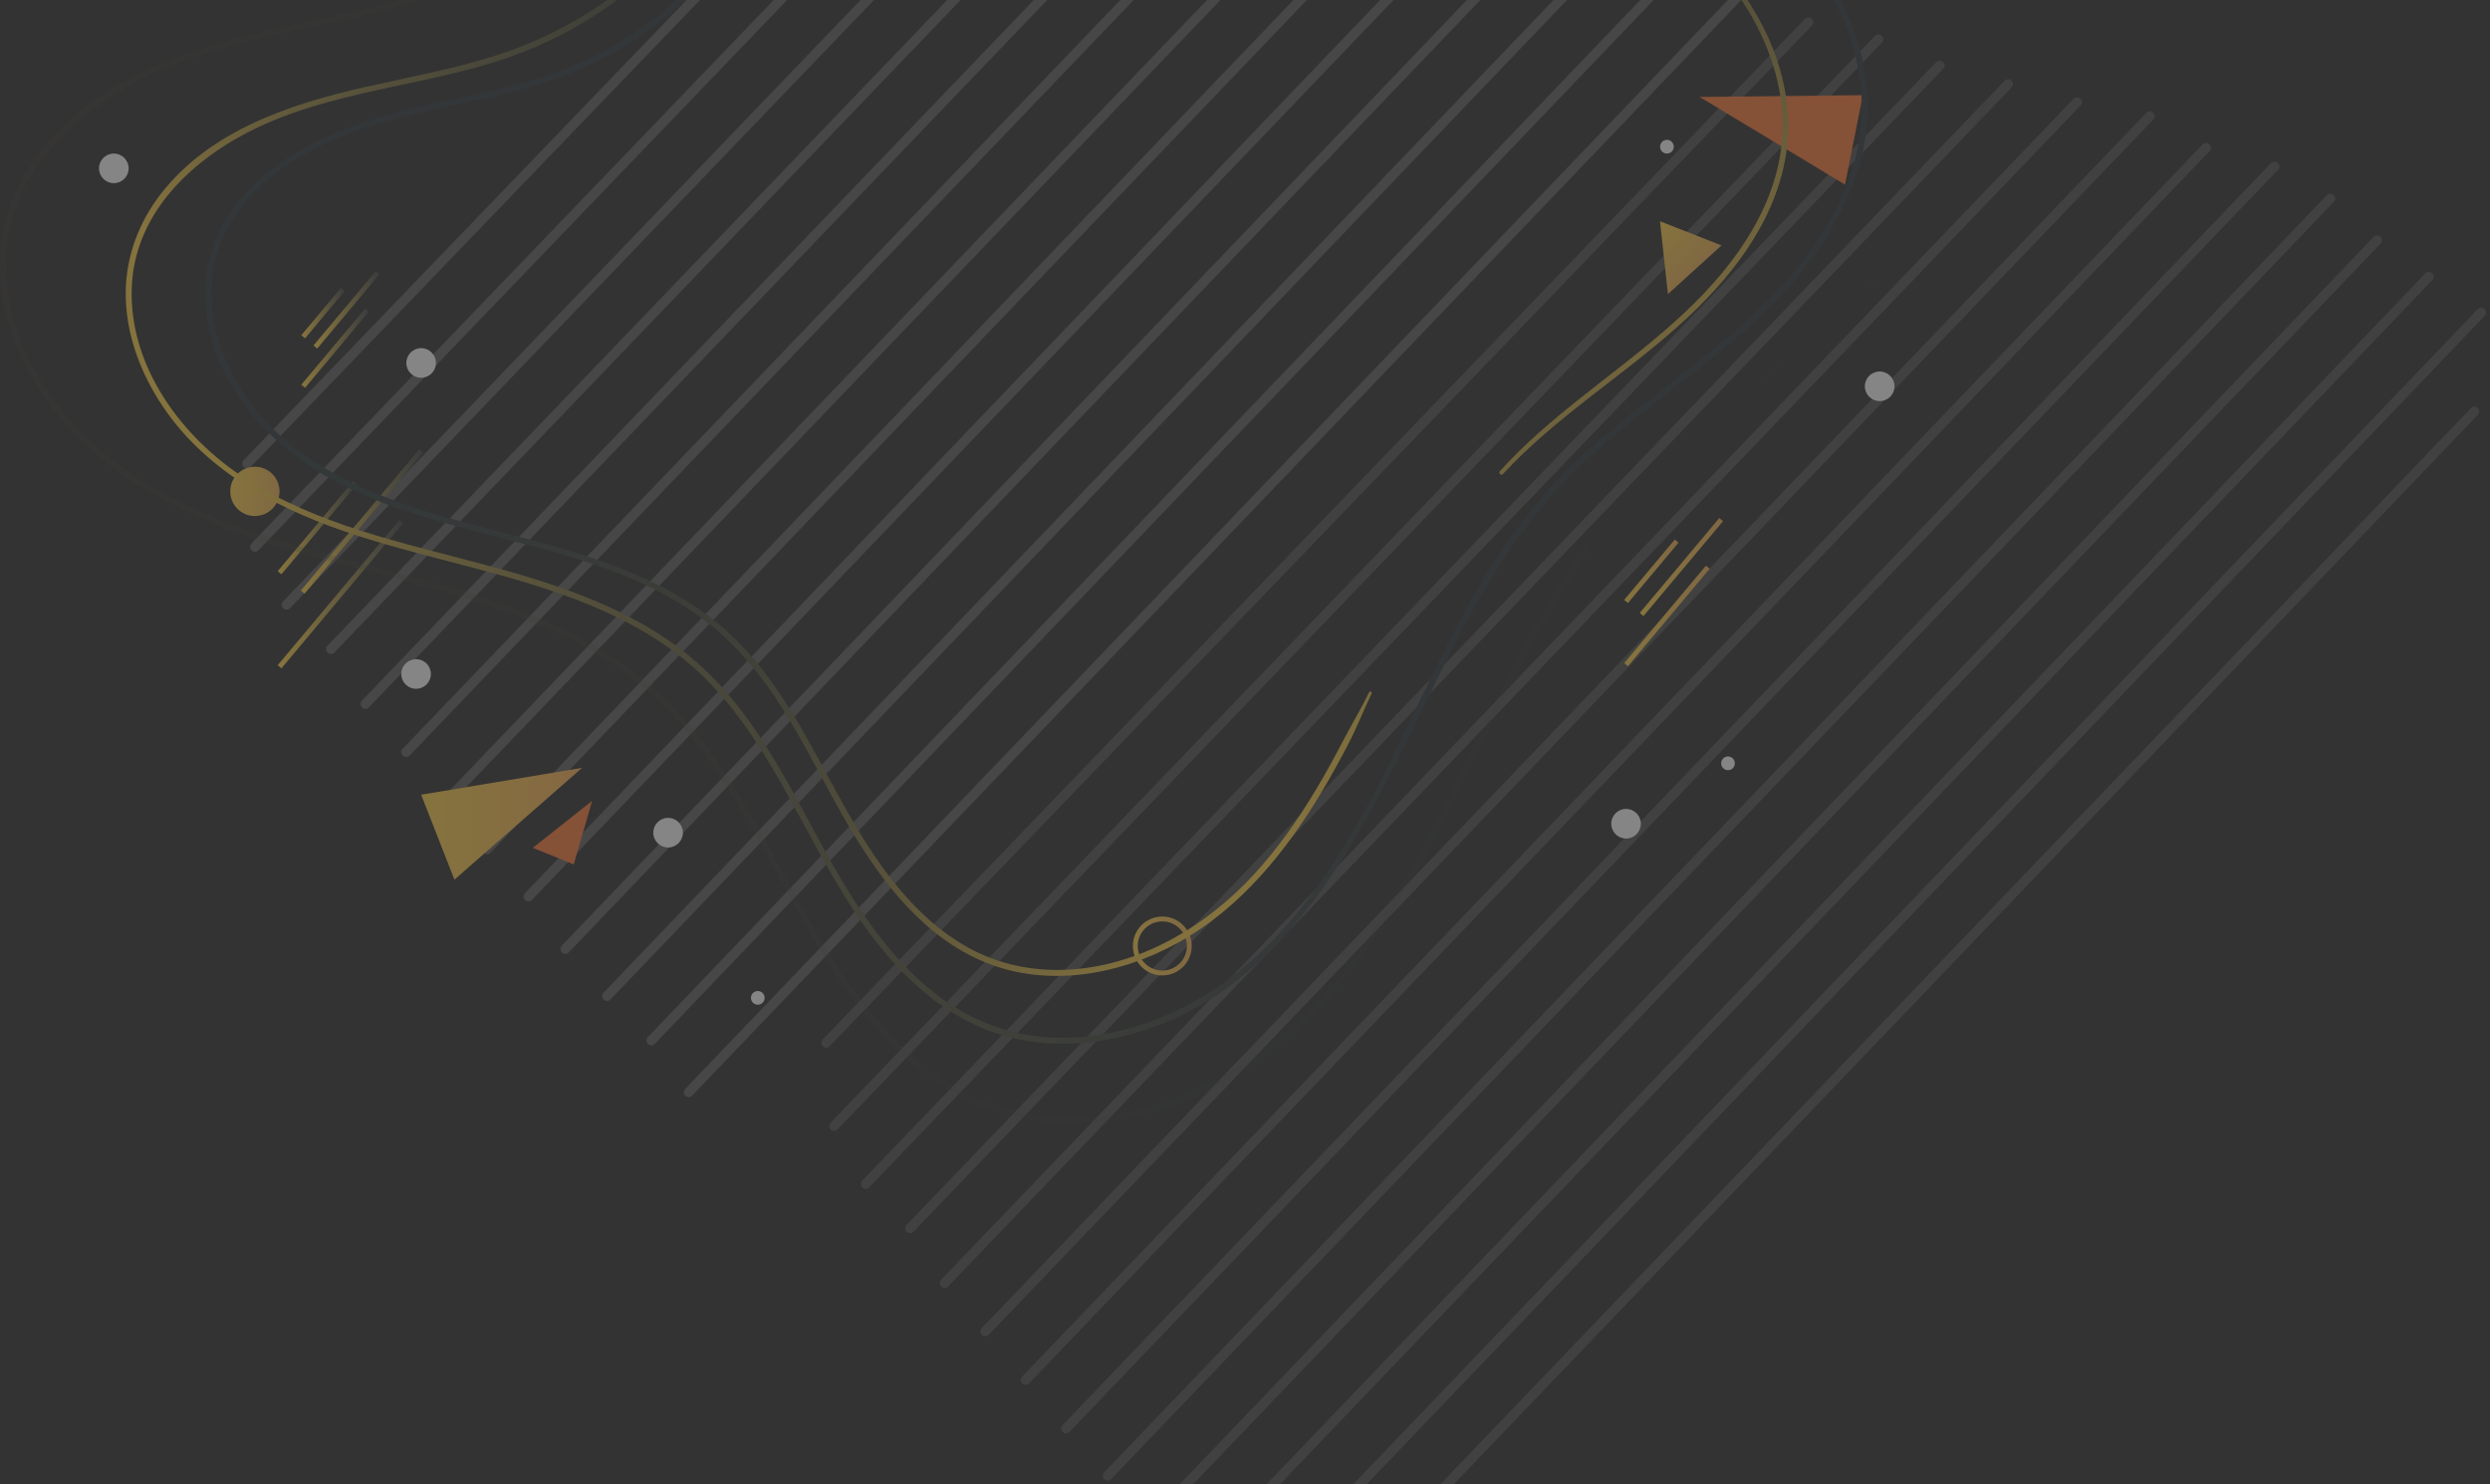 <svg width="510" height="304" viewBox="0 0 510 304" fill="none" xmlns="http://www.w3.org/2000/svg">
<rect x="0" y="0" width="510" height="304" fill="#333333" stroke="none"/>
<g opacity="0.4">
<path d="M156.612 204.386C156.612 205.16 155.984 205.789 155.209 205.789C154.435 205.789 153.806 205.16 153.806 204.386C153.806 203.611 154.435 202.983 155.209 202.983C155.984 202.992 156.612 203.611 156.612 204.386Z" fill="white"/>
<g opacity="0.7">
<path opacity="0.7" d="M50.613 94.951L251.878 -114.177" stroke="#969696" stroke-width="2" stroke-miterlimit="10" stroke-linecap="round" stroke-linejoin="round" stroke-dasharray="0.3 0.3"/>
<path opacity="0.7" d="M52.226 112.009L266.138 -110.623" stroke="#969696" stroke-width="2" stroke-miterlimit="10" stroke-linecap="round" stroke-linejoin="round" stroke-dasharray="0.3 0.3"/>
<path opacity="0.7" d="M58.686 123.882L278.657 -105.211" stroke="#969696" stroke-width="2" stroke-miterlimit="10" stroke-linecap="round" stroke-linejoin="round" stroke-dasharray="0.3 0.3"/>
<path opacity="0.7" d="M67.78 132.957L292.672 -101.384" stroke="#969696" stroke-width="2" stroke-miterlimit="10" stroke-linecap="round" stroke-linejoin="round" stroke-dasharray="0.3 0.3"/>
<path opacity="0.7" d="M74.86 144.174L306.804 -97.693" stroke="#969696" stroke-width="2" stroke-miterlimit="10" stroke-linecap="round" stroke-linejoin="round" stroke-dasharray="0.3 0.3"/>
<path opacity="0.7" d="M83.188 154.061L321.802 -94.923" stroke="#969696" stroke-width="2" stroke-miterlimit="10" stroke-linecap="round" stroke-linejoin="round" stroke-dasharray="0.3 0.3"/>
<path opacity="0.7" d="M91.453 164.02L333.284 -88.408" stroke="#969696" stroke-width="2" stroke-miterlimit="10" stroke-linecap="round" stroke-linejoin="round" stroke-dasharray="0.3 0.3"/>
<path opacity="0.7" d="M99.727 173.961L347.334 -84.627" stroke="#969696" stroke-width="2" stroke-miterlimit="10" stroke-linecap="round" stroke-linejoin="round" stroke-dasharray="0.3 0.3"/>
<path opacity="0.7" d="M108.255 183.629L358.761 -78.048" stroke="#969696" stroke-width="2" stroke-miterlimit="10" stroke-linecap="round" stroke-linejoin="round" stroke-dasharray="0.3 0.3"/>
<path opacity="0.7" d="M115.791 194.372L368.273 -69.428" stroke="#969696" stroke-width="2" stroke-miterlimit="10" stroke-linecap="round" stroke-linejoin="round" stroke-dasharray="0.3 0.3"/>
<path opacity="0.7" d="M124.338 204.021L379.008 -62.111" stroke="#969696" stroke-width="2" stroke-miterlimit="10" stroke-linecap="round" stroke-linejoin="round" stroke-dasharray="0.3 0.3"/>
<path opacity="0.7" d="M133.404 213.115L389.586 -54.621" stroke="#969696" stroke-width="2" stroke-miterlimit="10" stroke-linecap="round" stroke-linejoin="round" stroke-dasharray="0.3 0.3"/>
<path opacity="0.7" d="M141.049 223.731L388.174 -34.347" stroke="#969696" stroke-width="2" stroke-miterlimit="10" stroke-linecap="round" stroke-linejoin="round" stroke-dasharray="0.3 0.3"/>
</g>
<g opacity="0.7">
<g opacity="0.7">
<path opacity="0.7" d="M169.233 213.58L370.506 4.452" stroke="#969696" stroke-width="2" stroke-miterlimit="10" stroke-linecap="round" stroke-linejoin="round" stroke-dasharray="0.3 0.3"/>
<path opacity="0.7" d="M170.845 230.637L384.767 8.005" stroke="#969696" stroke-width="2" stroke-miterlimit="10" stroke-linecap="round" stroke-linejoin="round" stroke-dasharray="0.3 0.3"/>
<path opacity="0.7" d="M177.315 242.51L397.286 13.418" stroke="#969696" stroke-width="2" stroke-miterlimit="10" stroke-linecap="round" stroke-linejoin="round" stroke-dasharray="0.3 0.3"/>
<path opacity="0.7" d="M186.399 251.586L411.291 17.236" stroke="#969696" stroke-width="2" stroke-miterlimit="10" stroke-linecap="round" stroke-linejoin="round" stroke-dasharray="0.3 0.3"/>
<path opacity="0.7" d="M193.489 262.793L425.424 20.926" stroke="#969696" stroke-width="2" stroke-miterlimit="10" stroke-linecap="round" stroke-linejoin="round" stroke-dasharray="0.3 0.3"/>
<path opacity="0.7" d="M201.817 272.689L440.422 23.696" stroke="#969696" stroke-width="2" stroke-miterlimit="10" stroke-linecap="round" stroke-linejoin="round" stroke-dasharray="0.3 0.3"/>
<path opacity="0.7" d="M210.072 282.648L451.903 30.22" stroke="#969696" stroke-width="2" stroke-miterlimit="10" stroke-linecap="round" stroke-linejoin="round" stroke-dasharray="0.3 0.3"/>
<path opacity="0.7" d="M218.346 292.589L465.954 34.002" stroke="#969696" stroke-width="2" stroke-miterlimit="10" stroke-linecap="round" stroke-linejoin="round" stroke-dasharray="0.3 0.3"/>
<path opacity="0.7" d="M226.884 302.257L477.38 40.58" stroke="#969696" stroke-width="2" stroke-miterlimit="10" stroke-linecap="round" stroke-linejoin="round" stroke-dasharray="0.3 0.3"/>
<path opacity="0.7" d="M234.41 312.991L486.902 49.191" stroke="#969696" stroke-width="2" stroke-miterlimit="10" stroke-linecap="round" stroke-linejoin="round" stroke-dasharray="0.3 0.3"/>
<path opacity="0.7" d="M242.957 322.65L497.636 56.517" stroke="#969696" stroke-width="2" stroke-miterlimit="10" stroke-linecap="round" stroke-linejoin="round" stroke-dasharray="0.3 0.3"/>
<path opacity="0.7" d="M252.033 331.734L508.206 64.007" stroke="#969696" stroke-width="2" stroke-miterlimit="10" stroke-linecap="round" stroke-linejoin="round" stroke-dasharray="0.3 0.3"/>
<path opacity="0.7" d="M259.678 342.359L506.803 84.281" stroke="#969696" stroke-width="2" stroke-miterlimit="10" stroke-linecap="round" stroke-linejoin="round" stroke-dasharray="0.3 0.3"/>
</g>
</g>
<path d="M243.595 193.761C243.595 196.814 241.116 199.292 238.064 199.292C235.011 199.292 232.533 196.814 232.533 193.761C232.533 190.709 235.011 188.23 238.064 188.23C241.116 188.23 243.595 190.7 243.595 193.761Z" stroke="url(#paint0_linear_52_715)" stroke-miterlimit="10"/>
<path d="M57.255 100.646C57.255 103.435 54.996 105.694 52.207 105.694C49.419 105.694 47.159 103.435 47.159 100.646C47.159 97.858 49.419 95.598 52.207 95.598C54.996 95.598 57.255 97.858 57.255 100.646Z" fill="url(#paint1_linear_52_715)"/>
<path d="M62.094 68.992L70.213 59.306" stroke="url(#paint2_linear_52_715)" stroke-miterlimit="10"/>
<path d="M64.582 71.087L77.348 55.87" stroke="url(#paint3_linear_52_715)" stroke-miterlimit="10"/>
<path d="M62.094 79.124L75.197 63.488" stroke="url(#paint4_linear_52_715)" stroke-miterlimit="10"/>
<path d="M333.047 123.198L343.416 110.824" stroke="url(#paint5_linear_52_715)" stroke-miterlimit="10"/>
<path d="M336.227 125.868L352.528 106.432" stroke="url(#paint6_linear_52_715)" stroke-miterlimit="10"/>
<path d="M333.047 136.137L349.794 116.173" stroke="url(#paint7_linear_52_715)" stroke-miterlimit="10"/>
<path d="M57.256 117.312L72.701 98.897" stroke="url(#paint8_linear_52_715)" stroke-miterlimit="10"/>
<path d="M61.994 121.285L86.259 92.364" stroke="url(#paint9_linear_52_715)" stroke-miterlimit="10"/>
<path d="M57.256 136.575L82.177 106.852" stroke="url(#paint10_linear_52_715)" stroke-miterlimit="10"/>
<path d="M86.259 77.375C87.935 77.375 89.293 76.016 89.293 74.34C89.293 72.665 87.935 71.306 86.259 71.306C84.583 71.306 83.225 72.665 83.225 74.34C83.225 76.016 84.583 77.375 86.259 77.375Z" fill="white"/>
<path d="M88.254 138.051C88.254 139.727 86.897 141.085 85.22 141.085C83.543 141.085 82.186 139.727 82.186 138.051C82.186 136.374 83.543 135.017 85.22 135.017C86.897 135.017 88.254 136.374 88.254 138.051Z" fill="white"/>
<path d="M341.421 31.45C342.196 31.45 342.824 30.822 342.824 30.047C342.824 29.272 342.196 28.644 341.421 28.644C340.646 28.644 340.018 29.272 340.018 30.047C340.018 30.822 340.646 31.45 341.421 31.45Z" fill="white"/>
<path d="M355.334 156.348C355.334 157.122 354.706 157.751 353.931 157.751C353.157 157.751 352.528 157.122 352.528 156.348C352.528 155.573 353.157 154.944 353.931 154.944C354.706 154.954 355.334 155.573 355.334 156.348Z" fill="white"/>
<path d="M139.873 170.553C139.873 172.23 138.516 173.588 136.839 173.588C135.163 173.588 133.805 172.23 133.805 170.553C133.805 168.877 135.163 167.519 136.839 167.519C138.516 167.519 139.873 168.877 139.873 170.553Z" fill="white"/>
<path d="M336.081 168.722C336.081 170.398 334.723 171.756 333.046 171.756C331.37 171.756 330.012 170.398 330.012 168.722C330.012 167.045 331.37 165.687 333.046 165.687C334.723 165.687 336.081 167.045 336.081 168.722Z" fill="white"/>
<path d="M388.028 79.124C388.028 80.8 386.671 82.158 384.994 82.158C383.317 82.158 381.96 80.8 381.96 79.124C381.96 77.447 383.317 76.09 384.994 76.09C386.671 76.081 388.028 77.447 388.028 79.124Z" fill="white"/>
<path d="M23.314 37.519C24.989 37.519 26.348 36.16 26.348 34.484C26.348 32.809 24.989 31.45 23.314 31.45C21.638 31.45 20.279 32.809 20.279 34.484C20.279 36.16 21.638 37.519 23.314 37.519Z" fill="white"/>
<path d="M109.129 173.651L117.512 177.059L121.285 164.029L109.129 173.651Z" fill="#FF7E3D"/>
<path d="M86.259 162.772L93.075 180.175L119.235 157.268L86.259 162.772Z" fill="url(#paint11_linear_52_715)"/>
<path d="M381.55 19.486L377.896 37.82L348.118 19.86L381.55 19.486Z" fill="#FF7E3D"/>
<path d="M352.601 50.267L339.999 45.319L341.621 60.244L352.601 50.267Z" fill="url(#paint12_linear_52_715)"/>
<path d="M237.126 -82.549C224.87 -89.365 209.69 -93.848 195.767 -89.857C184.96 -86.759 176.805 -78.686 170.645 -69.592C163.711 -59.359 158.827 -47.887 153.651 -36.707C150.48 -29.864 147.027 -23.285 142.398 -17.29C137.423 -10.838 131.5 -5.116 124.894 -0.36C118.06 4.552 110.534 8.388 102.552 11.04C93.449 14.065 83.99 15.741 74.651 17.855C59.297 21.345 43.014 26.767 32.964 39.688C28.517 45.401 25.875 52.326 25.756 59.588C25.628 67.041 28.016 74.386 31.779 80.764C40.317 95.261 55.16 103.553 70.651 108.865C87.234 114.551 104.738 117.257 120.976 124C129.086 127.372 136.849 131.791 143.282 137.832C149.66 143.828 154.59 151.127 158.973 158.653C167.237 172.868 173.889 188.367 185.798 200.058C191.293 205.452 197.862 209.817 205.28 212.04C212.733 214.263 220.697 214.263 228.269 212.65C263.851 205.06 279.688 169.205 294.03 139.764C302.048 123.308 310.942 107.289 324.455 94.669C337.503 82.486 353.075 73.192 365.24 60.034C376.046 48.353 384.174 33.391 382.27 17.017C380.457 1.454 370.771 -12.314 358.889 -22.055C345.203 -33.272 328.273 -39.833 311.835 -45.865C303.014 -49.099 294.085 -52.115 285.519 -55.997C277.063 -59.833 268.936 -64.325 260.908 -68.972C257.072 -71.196 253.263 -73.456 249.436 -75.697C245.372 -78.075 241.153 -80.135 237.044 -82.422C236.725 -82.604 236.433 -82.112 236.752 -81.93C240.853 -79.652 244.753 -77 248.798 -74.622C252.625 -72.38 256.434 -70.121 260.27 -67.897C268.116 -63.35 276.061 -58.958 284.307 -55.186C300.663 -47.696 318.14 -43.003 334.45 -35.386C349.658 -28.288 363.964 -18.756 373.094 -4.341C377.286 2.274 380.274 9.746 381.095 17.564C381.951 25.719 380.311 33.874 376.83 41.264C369.541 56.745 355.955 67.789 342.733 78.058C335.717 83.507 328.628 88.91 322.222 95.079C316.026 101.038 310.696 107.772 306.067 115.007C296.627 129.759 290.021 146.051 281.92 161.532C274.011 176.64 264.334 191.766 250.101 201.661C236.953 210.801 219.631 215.703 204.04 210.345C188.696 205.069 178.554 191.101 170.827 177.579C162.627 163.218 155.811 147.463 143.3 136.183C130.944 125.048 114.698 119.781 98.934 115.572C82.278 111.125 64.883 107.48 50.194 97.986C37.237 89.612 26.467 75.124 26.977 59.096C27.487 42.858 40.609 31.441 54.495 25.318C71.161 17.965 89.859 17.318 106.807 10.793C121.003 5.326 133.587 -4.095 142.945 -16.069C151.255 -26.693 155.938 -39.349 161.779 -51.377C166.818 -61.756 172.531 -72.398 181.178 -80.253C190.108 -88.372 201.571 -91.433 213.453 -89.775C221.645 -88.636 229.435 -85.72 236.679 -81.775C237.171 -81.529 237.609 -82.276 237.126 -82.549Z" fill="url(#paint13_linear_52_715)"/>
<g opacity="0.425">
<path opacity="0.425" d="M241.864 -108.937C227.85 -116.728 210.482 -121.849 194.564 -117.275C182.217 -113.73 172.896 -104.5 165.861 -94.112C157.925 -82.394 152.339 -69.264 146.407 -56.471C142.771 -48.625 138.817 -41.099 133.523 -34.229C127.828 -26.839 121.039 -20.269 113.458 -14.829C105.631 -9.198 97.002 -4.806 87.863 -1.772C77.448 1.691 66.614 3.604 55.926 6.037C38.367 10.028 19.733 16.224 8.234 31.004C3.158 37.528 0.151 45.437 0.006 53.729C-0.14 62.249 2.593 70.632 6.885 77.921C16.644 94.496 33.62 103.981 51.333 110.05C70.322 116.556 90.36 119.654 108.948 127.372C118.251 131.235 127.154 136.301 134.525 143.227C141.833 150.088 147.482 158.453 152.503 167.082C161.952 183.346 169.57 201.087 183.201 214.464C189.479 220.632 196.978 225.617 205.462 228.159C213.981 230.701 223.075 230.701 231.731 228.861C272.434 220.177 290.549 179.146 306.96 145.459C316.144 126.615 326.322 108.264 341.813 93.812C356.756 79.871 374.579 69.228 388.502 54.166C400.858 40.808 410.152 23.705 407.965 4.98C405.888 -12.806 394.808 -28.552 381.222 -39.687C365.568 -52.516 346.196 -60.025 327.398 -66.922C317.293 -70.631 307.06 -74.084 297.246 -78.531C287.569 -82.923 278.257 -88.062 269.072 -93.392C264.68 -95.935 260.316 -98.522 255.942 -101.092C251.295 -103.816 246.484 -106.213 241.782 -108.828C241.463 -109.01 241.171 -108.518 241.49 -108.336C246.183 -105.73 250.675 -102.732 255.313 -100.017C259.687 -97.447 264.061 -94.868 268.443 -92.317C277.419 -87.114 286.512 -82.085 295.952 -77.765C314.677 -69.191 334.687 -63.824 353.358 -55.104C370.78 -46.967 387.163 -36.051 397.633 -19.54C402.435 -11.959 405.861 -3.385 406.799 5.581C407.783 14.94 405.897 24.279 401.897 32.762C393.541 50.494 377.987 63.142 362.852 74.905C354.815 81.147 346.706 87.325 339.371 94.386C332.282 101.202 326.186 108.911 320.892 117.185C310.085 134.078 302.522 152.73 293.246 170.453C284.18 187.766 273.1 205.087 256.789 216.423C241.718 226.892 221.854 232.514 203.986 226.364C186.399 220.314 174.764 204.313 165.907 188.804C156.521 172.376 148.722 154.343 134.407 141.431C120.274 128.693 101.686 122.67 83.653 117.859C64.582 112.765 44.654 108.583 27.843 97.722C12.99 88.127 0.643 71.506 1.217 53.128C1.801 34.512 16.844 21.409 32.763 14.384C51.843 5.964 73.266 5.226 92.674 -2.255C108.902 -8.506 123.299 -19.294 134.006 -32.98C143.519 -45.145 148.876 -59.623 155.556 -73.383C161.333 -85.274 167.875 -97.456 177.78 -106.459C188.03 -115.771 201.17 -119.279 214.811 -117.366C224.196 -116.054 233.116 -112.719 241.408 -108.19C241.919 -107.926 242.356 -108.673 241.864 -108.937Z" fill="url(#paint14_linear_52_715)"/>
</g>
<path d="M307.816 97.111C318.55 85.511 332.127 77.183 343.845 66.686C354.059 57.538 363.444 45.911 365.741 32.015C367.946 18.602 362.734 5.408 354.323 -4.897C344.956 -16.378 331.917 -23.832 318.486 -29.627C303.807 -35.96 288.307 -40.27 273.91 -47.268C259.568 -54.248 246.392 -63.287 232.26 -70.622C221.553 -76.18 208.405 -79.579 196.495 -76.144C187.329 -73.501 180.221 -66.904 174.773 -59.305C168.549 -50.63 164.166 -40.771 159.729 -31.122C157.186 -25.581 154.699 -20.023 151.355 -14.902C147.61 -9.18 143.081 -3.977 137.951 0.543C132.694 5.181 126.789 9.08 120.465 12.097C113.185 15.568 105.358 17.6 97.512 19.34C83.243 22.502 68.372 25.054 56.39 34.038C51.351 37.819 46.996 42.631 44.453 48.453C41.911 54.267 41.401 60.709 42.686 66.905C45.447 80.19 55.197 90.887 66.705 97.484C92.71 112.401 127.245 109.84 149.587 131.618C160.43 142.188 166.307 156.421 173.87 169.259C180.586 180.667 189.233 192.012 201.871 197.142C214.765 202.381 229.453 199.648 241.326 193.069C254.165 185.961 263.568 174.225 270.949 161.797C272.808 158.662 274.557 155.473 276.234 152.238C277.965 148.912 279.296 145.432 280.927 142.06C281.082 141.732 280.599 141.44 280.435 141.768C278.822 145.113 276.872 148.311 275.159 151.6C273.437 154.908 271.651 158.188 269.737 161.396C265.974 167.71 261.755 173.77 256.762 179.173C247.13 189.597 234.146 197.433 219.758 198.545C212.842 199.083 205.862 197.907 199.639 194.791C193.561 191.747 188.44 187.146 184.103 181.961C174.964 171.036 169.497 157.751 162.061 145.714C158.362 139.727 154.134 134.005 148.895 129.276C143.628 124.52 137.459 120.875 130.99 118.023C117.695 112.155 103.344 109.512 89.476 105.385C75.662 101.275 61.62 95.398 52.354 83.88C43.962 73.447 39.98 58.904 46.759 46.594C53.338 34.648 66.705 28.288 79.316 24.817C94.068 20.753 109.531 19.213 123.29 12.078C134.899 6.064 144.931 -2.966 152.148 -13.864C158.307 -23.158 162.107 -33.892 167.1 -43.824C171.51 -52.58 176.604 -61.455 184.112 -67.943C191.894 -74.667 201.726 -77.21 211.867 -75.934C227.002 -74.039 239.795 -65.009 252.652 -57.501C259.422 -53.546 266.247 -49.664 273.309 -46.238C280.116 -42.931 287.132 -40.242 294.239 -37.664C320.682 -28.032 352.938 -16.907 362.889 12.525C365.085 19.012 365.731 25.956 364.447 32.699C363.135 39.569 360.009 45.947 355.991 51.633C347.407 63.807 335.161 72.427 323.643 81.575C317.839 86.186 312.19 90.997 307.205 96.491C306.832 96.91 307.442 97.521 307.816 97.111Z" fill="url(#paint15_linear_52_715)"/>
</g>
<defs>
<linearGradient id="paint0_linear_52_715" x1="232.074" y1="193.758" x2="244.046" y2="193.758" gradientUnits="userSpaceOnUse">
<stop offset="0.028" stop-color="#FFD24D"/>
<stop offset="0.715" stop-color="#F6BE56"/>
<stop offset="1" stop-color="#F2B45A"/>
</linearGradient>
<linearGradient id="paint1_linear_52_715" x1="47.166" y1="100.644" x2="57.255" y2="100.644" gradientUnits="userSpaceOnUse">
<stop offset="0.028" stop-color="#FFD24D"/>
<stop offset="0.715" stop-color="#F6BE56"/>
<stop offset="1" stop-color="#F2B45A"/>
</linearGradient>
<linearGradient id="paint2_linear_52_715" x1="61.741" y1="64.149" x2="70.562" y2="64.149" gradientUnits="userSpaceOnUse">
<stop offset="0.028" stop-color="#FFD24D"/>
<stop offset="0.167" stop-color="#EBC34D"/>
<stop offset="0.454" stop-color="#B69D4D"/>
<stop offset="0.86" stop-color="#625F4E"/>
<stop offset="1" stop-color="#44494E"/>
</linearGradient>
<linearGradient id="paint3_linear_52_715" x1="64.235" y1="63.476" x2="77.695" y2="63.476" gradientUnits="userSpaceOnUse">
<stop offset="0.028" stop-color="#FFD24D"/>
<stop offset="0.167" stop-color="#EBC34D"/>
<stop offset="0.454" stop-color="#B69D4D"/>
<stop offset="0.86" stop-color="#625F4E"/>
<stop offset="1" stop-color="#44494E"/>
</linearGradient>
<linearGradient id="paint4_linear_52_715" x1="61.741" y1="71.307" x2="75.55" y2="71.307" gradientUnits="userSpaceOnUse">
<stop offset="0.028" stop-color="#FFD24D"/>
<stop offset="0.167" stop-color="#EBC34D"/>
<stop offset="0.454" stop-color="#B69D4D"/>
<stop offset="0.86" stop-color="#625F4E"/>
<stop offset="1" stop-color="#44494E"/>
</linearGradient>
<linearGradient id="paint5_linear_52_715" x1="332.223" y1="117.538" x2="344.238" y2="116.485" gradientUnits="userSpaceOnUse">
<stop offset="0.028" stop-color="#FFD24D"/>
<stop offset="0.715" stop-color="#F6BE56"/>
<stop offset="1" stop-color="#F2B45A"/>
</linearGradient>
<linearGradient id="paint6_linear_52_715" x1="335.125" y1="116.963" x2="353.634" y2="115.341" gradientUnits="userSpaceOnUse">
<stop offset="0.028" stop-color="#FFD24D"/>
<stop offset="0.715" stop-color="#F6BE56"/>
<stop offset="1" stop-color="#F2B45A"/>
</linearGradient>
<linearGradient id="paint7_linear_52_715" x1="331.917" y1="126.988" x2="350.917" y2="125.323" gradientUnits="userSpaceOnUse">
<stop offset="0.028" stop-color="#FFD24D"/>
<stop offset="0.715" stop-color="#F6BE56"/>
<stop offset="1" stop-color="#F2B45A"/>
</linearGradient>
<linearGradient id="paint8_linear_52_715" x1="56.193" y1="108.875" x2="73.76" y2="107.335" gradientUnits="userSpaceOnUse">
<stop offset="0.028" stop-color="#FFD24D"/>
<stop offset="0.167" stop-color="#EBC34D"/>
<stop offset="0.454" stop-color="#B69D4D"/>
<stop offset="0.86" stop-color="#625F4E"/>
<stop offset="1" stop-color="#44494E"/>
</linearGradient>
<linearGradient id="paint9_linear_52_715" x1="60.511" y1="108.019" x2="87.744" y2="105.632" gradientUnits="userSpaceOnUse">
<stop offset="0.028" stop-color="#FFD24D"/>
<stop offset="0.167" stop-color="#EBC34D"/>
<stop offset="0.454" stop-color="#B69D4D"/>
<stop offset="0.86" stop-color="#625F4E"/>
<stop offset="1" stop-color="#44494E"/>
</linearGradient>
<linearGradient id="paint10_linear_52_715" x1="55.737" y1="122.938" x2="83.699" y2="120.487" gradientUnits="userSpaceOnUse">
<stop offset="0.028" stop-color="#FFD24D"/>
<stop offset="0.167" stop-color="#EBC34D"/>
<stop offset="0.454" stop-color="#B69D4D"/>
<stop offset="0.86" stop-color="#625F4E"/>
<stop offset="1" stop-color="#44494E"/>
</linearGradient>
<linearGradient id="paint11_linear_52_715" x1="86.258" y1="168.723" x2="119.235" y2="168.723" gradientUnits="userSpaceOnUse">
<stop offset="0.028" stop-color="#FFD24D"/>
<stop offset="0.715" stop-color="#FFBE56"/>
<stop offset="1" stop-color="#FFB45A"/>
</linearGradient>
<linearGradient id="paint12_linear_52_715" x1="338.463" y1="46.912" x2="347.464" y2="55.593" gradientUnits="userSpaceOnUse">
<stop offset="0.028" stop-color="#FFD24D"/>
<stop offset="0.715" stop-color="#F6BE56"/>
<stop offset="1" stop-color="#F2B45A"/>
</linearGradient>
<linearGradient id="paint13_linear_52_715" x1="45.974" y1="122.108" x2="377.909" y2="1.294" gradientUnits="userSpaceOnUse">
<stop offset="0.028" stop-color="#FFD24D"/>
<stop offset="0.036" stop-color="#F7CC4C"/>
<stop offset="0.08" stop-color="#CEAE4A"/>
<stop offset="0.129" stop-color="#A89348"/>
<stop offset="0.183" stop-color="#887B45"/>
<stop offset="0.243" stop-color="#6C6744"/>
<stop offset="0.31" stop-color="#565742"/>
<stop offset="0.388" stop-color="#454B41"/>
<stop offset="0.486" stop-color="#3A4241"/>
<stop offset="0.622" stop-color="#333D40"/>
<stop offset="1" stop-color="#313C40"/>
</linearGradient>
<linearGradient id="paint14_linear_52_715" x1="0.004" y1="55.586" x2="408.291" y2="55.586" gradientUnits="userSpaceOnUse">
<stop stop-color="#5C5A44"/>
<stop offset="0.61" stop-color="#3F4541"/>
<stop offset="1" stop-color="#313C40"/>
</linearGradient>
<linearGradient id="paint15_linear_52_715" x1="126.397" y1="-36.628" x2="300.159" y2="137.134" gradientUnits="userSpaceOnUse">
<stop stop-color="#313C40"/>
<stop offset="0.251" stop-color="#333E40"/>
<stop offset="0.397" stop-color="#3C4441"/>
<stop offset="0.516" stop-color="#4A4E42"/>
<stop offset="0.621" stop-color="#5E5D43"/>
<stop offset="0.716" stop-color="#786F44"/>
<stop offset="0.804" stop-color="#988746"/>
<stop offset="0.887" stop-color="#BDA249"/>
<stop offset="0.964" stop-color="#E8C14C"/>
<stop offset="1" stop-color="#FFD24D"/>
</linearGradient>
</defs>
</svg>
